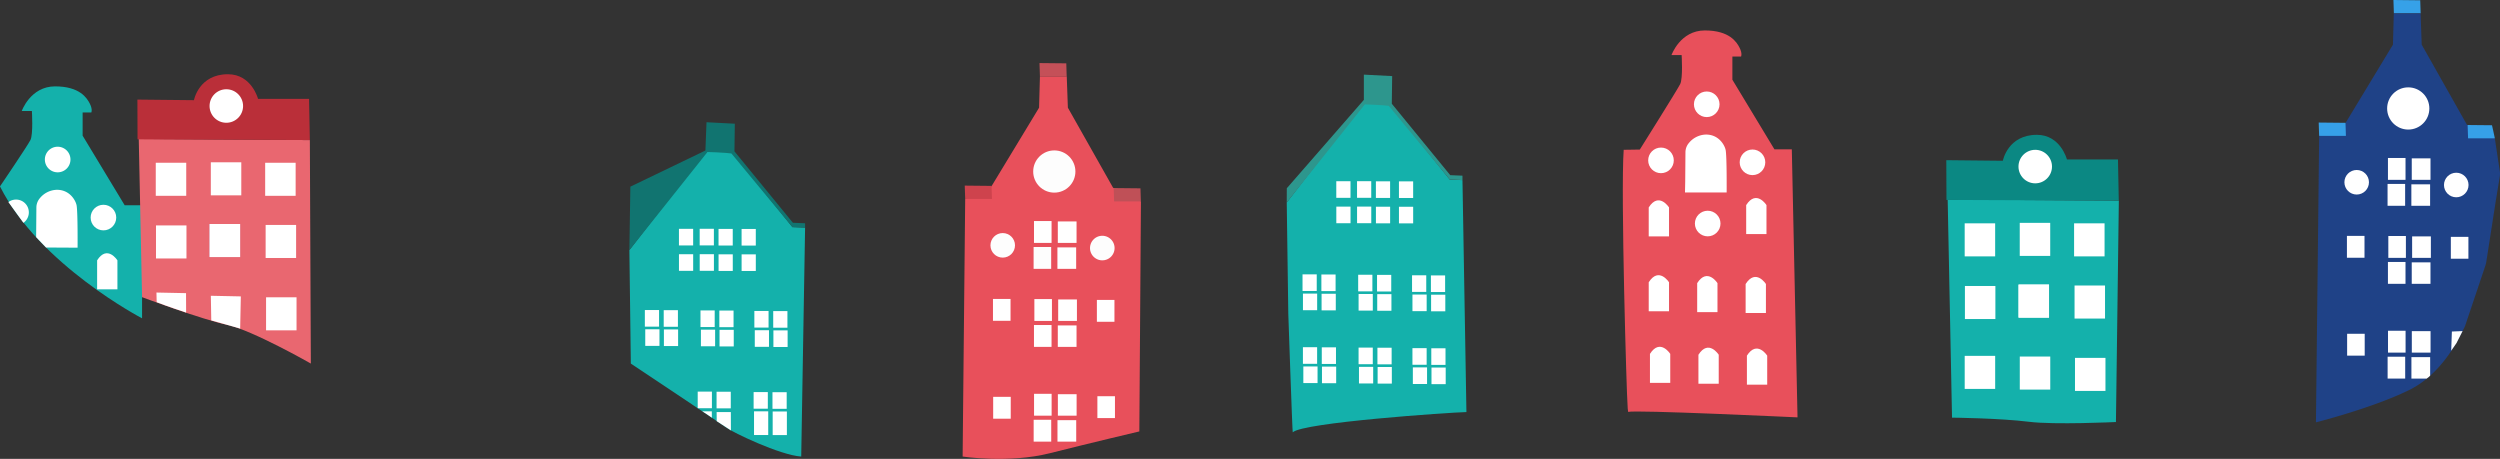 <svg xmlns="http://www.w3.org/2000/svg" width="1724.558" height="316.55" viewBox="0 0 1724.558 316.55">
  <rect x="0" y="0" width="1724.558" height="316.55" fill="#333333" stroke="none"/>
  <g id="Group_129" data-name="Group 129" transform="translate(-23.43 -302.686)">
    <g id="build_1" data-name="build 1" transform="translate(23.43 362.272)">
      <path id="Path_421" data-name="Path 421" d="M517,687s19-28,21-32,1-20,1-20h-7s6-17,23-17,22,8,24,12,1,6,1,6h-6v16l29,48h12v78S544,741,517,687Z" transform="translate(-517 -618)" fill="#14b1ab"/>
      <path id="Path_422" data-name="Path 422" d="M584,758h14V738s-7-11-14,0Z" transform="translate(-517 -618)" fill="#fff"/>
      <circle id="Ellipse_86" data-name="Ellipse 86" cx="8.83" cy="8.83" r="8.83" transform="translate(62.52 81.67)" fill="#fff"/>
      <path id="Path_423" data-name="Path 423" d="M522.79,697.83a8.83,8.83,0,1,1,10.36,14.3" transform="translate(-517 -618)" fill="#fff"/>
      <path id="Path_717" data-name="Path 717" d="M8.83,0A8.83,8.83,0,1,1,0,8.83,8.83,8.83,0,0,1,8.83,0Z" transform="translate(30.95 41.63)" fill="#fff"/>
      <path id="Path_424" data-name="Path 424" d="M542.1,701.41a9.93,9.93,0,0,1,2.35-6.23,15.69,15.69,0,0,1,11.45-5.83c9.3-.25,13.38,7.57,13.95,10.77.86,4.83.67,29.15.67,29.15l-21.77-.12L541.93,722Z" transform="translate(-517 -618)" fill="#fff"/>
    </g>
    <g id="build_2" data-name="build 2" transform="translate(118.21 353.896)">
      <path id="Path_425" data-name="Path 425" d="M612.72,669.12,615,778s41.22,15.38,58.6,19.05,57.82,26.74,57.82,26.74l-.68-154.16-118-.79" transform="translate(-611.78 -624.21)" fill="#e96770"/>
      <path id="Path_426" data-name="Path 426" d="M611.88,669.12l118.86.5-.54-28.41H695s-4.37-17-20.76-17c-20.11,0-23.46,17.9-23.46,17.9l-39-.41Z" transform="translate(-611.78 -624.21)" fill="#ba2f39"/>
      <path id="Path_544" data-name="Path 544" d="M0,0H21.02V22.8H0Z" transform="translate(12.67 61.06)" fill="#fff"/>
      <rect id="Rectangle_699" data-name="Rectangle 699" width="21.02" height="22.8" transform="translate(50.65 60.74)" fill="#fff"/>
      <rect id="Rectangle_700" data-name="Rectangle 700" width="21.02" height="22.8" transform="translate(88.14 61.07)" fill="#fff"/>
      <rect id="Rectangle_701" data-name="Rectangle 701" width="21.02" height="22.8" transform="translate(88.46 103.96)" fill="#fff"/>
      <rect id="Rectangle_702" data-name="Rectangle 702" width="21.02" height="22.8" transform="translate(88.76 153.87)" fill="#fff"/>
      <rect id="Rectangle_703" data-name="Rectangle 703" width="21.02" height="22.8" transform="translate(49.83 103.31)" fill="#bac6f2"/>
      <rect id="Rectangle_704" data-name="Rectangle 704" width="21.02" height="22.8" transform="translate(49.83 103.31)" fill="#fff"/>
      <rect id="Rectangle_705" data-name="Rectangle 705" width="21.02" height="22.8" transform="translate(12.83 104.29)" fill="#fff"/>
      <path id="Path_427" data-name="Path 427" d="M625.08,781.46l-.16-6.66,20.41.42.06,13.41S630.28,783.61,625.08,781.46Z" transform="translate(-611.78 -624.21)" fill="#fff"/>
      <path id="Path_428" data-name="Path 428" d="M169.17,592.26l-.3-16.98,20.69.43-.46,22.21Z" transform="translate(-118.21 -422.46)" fill="#fff"/>
      <circle id="Ellipse_88" data-name="Ellipse 88" cx="11.56" cy="11.56" r="11.56" transform="translate(49.78 10.36)" fill="#fff"/>
    </g>
    <g id="build_3" data-name="build 3" transform="translate(457.593 387.006)">
      <path id="Path_429" data-name="Path 429" d="M730.39,745.53l1,78.27s62.28,41.44,66.22,44.4,36.51,18.75,51.32,19.74L851.6,730l-8.75-.34-42.79-53.14-15.85-.76L730.4,745.49" transform="translate(-730.39 -657.32)" fill="#14b1ab"/>
      <path id="Path_430" data-name="Path 430" d="M236.82,543.78l53.87-67.67,5.95.22,6.8.4,3.75.39,42.09,50.84,8.75.33v-3.03l-8.42-.34-40.32-49.28.26-19.06-19.53-1.01-.75,19.51-51.78,24.93Z" transform="translate(-236.82 -455.57)" fill="#117470"/>
      <rect id="Rectangle_706" data-name="Rectangle 706" width="9.8" height="11.46" transform="translate(34.19 73.53)" fill="#fff"/>
      <rect id="Rectangle_707" data-name="Rectangle 707" width="9.8" height="11.46" transform="translate(77.4 73.62)" fill="#fff"/>
      <rect id="Rectangle_708" data-name="Rectangle 708" width="9.8" height="11.46" transform="translate(61.5 73.59)" fill="#fff"/>
      <rect id="Rectangle_709" data-name="Rectangle 709" width="9.8" height="11.46" transform="translate(48.49 73.5)" fill="#fff"/>
      <rect id="Rectangle_710" data-name="Rectangle 710" width="9.8" height="11.46" transform="translate(34.2 91.05)" fill="#fff"/>
      <rect id="Rectangle_711" data-name="Rectangle 711" width="9.8" height="11.46" transform="translate(77.41 91.14)" fill="#fff"/>
      <rect id="Rectangle_712" data-name="Rectangle 712" width="9.8" height="11.46" transform="translate(61.52 91.12)" fill="#fff"/>
      <rect id="Rectangle_713" data-name="Rectangle 713" width="9.8" height="11.46" transform="translate(48.51 91.03)" fill="#fff"/>
      <rect id="Rectangle_714" data-name="Rectangle 714" width="9.8" height="11.46" transform="translate(10.95 142.82)" fill="#fff"/>
      <rect id="Rectangle_715" data-name="Rectangle 715" width="9.8" height="11.46" transform="translate(23.68 129.64)" fill="#fff"/>
      <rect id="Rectangle_716" data-name="Rectangle 716" width="9.8" height="11.46" transform="translate(10.67 129.55)" fill="#fff"/>
      <rect id="Rectangle_717" data-name="Rectangle 717" width="9.8" height="11.46" transform="translate(23.81 142.93)" fill="#fff"/>
      <rect id="Rectangle_718" data-name="Rectangle 718" width="9.8" height="11.46" transform="translate(49.34 143.09)" fill="#fff"/>
      <rect id="Rectangle_719" data-name="Rectangle 719" width="9.8" height="11.46" transform="translate(62.06 129.91)" fill="#fff"/>
      <rect id="Rectangle_720" data-name="Rectangle 720" width="9.8" height="11.46" transform="translate(49.05 129.82)" fill="#fff"/>
      <rect id="Rectangle_721" data-name="Rectangle 721" width="9.8" height="11.46" transform="translate(62.19 143.2)" fill="#fff"/>
      <rect id="Rectangle_722" data-name="Rectangle 722" width="9.8" height="11.46" transform="translate(86.5 143.47)" fill="#fff"/>
      <rect id="Rectangle_723" data-name="Rectangle 723" width="9.8" height="11.46" transform="translate(99.22 130.28)" fill="#fff"/>
      <rect id="Rectangle_724" data-name="Rectangle 724" width="9.8" height="11.46" transform="translate(86.21 130.19)" fill="#fff"/>
      <rect id="Rectangle_725" data-name="Rectangle 725" width="9.8" height="11.46" transform="translate(99.35 143.58)" fill="#fff"/>
      <rect id="Rectangle_726" data-name="Rectangle 726" width="9.8" height="16.35" transform="translate(85.98 199.42)" fill="#fff"/>
      <rect id="Rectangle_727" data-name="Rectangle 727" width="9.8" height="11.46" transform="translate(98.71 186.23)" fill="#fff"/>
      <rect id="Rectangle_728" data-name="Rectangle 728" width="9.8" height="11.46" transform="translate(85.7 186.15)" fill="#fff"/>
      <rect id="Rectangle_729" data-name="Rectangle 729" width="9.8" height="11.46" transform="translate(60.14 185.91)" fill="#fff"/>
      <path id="Path_431" data-name="Path 431" d="M306.85,668.15l-9.79-6.37-.05-6.29h9.8Z" transform="translate(-236.82 -455.57)" fill="#fff"/>
      <rect id="Rectangle_730" data-name="Rectangle 730" width="9.8" height="11.46" transform="translate(47.13 185.82)" fill="#fff"/>
      <path id="Path_432" data-name="Path 432" d="M293.7,659.38l-2.49-1.72-4.08-2.69,6.55.02Z" transform="translate(-236.82 -455.57)" fill="#fff"/>
      <rect id="Rectangle_731" data-name="Rectangle 731" width="9.8" height="16.28" transform="translate(98.84 199.53)" fill="#fff"/>
    </g>
    <g id="build_4" data-name="build 4" transform="translate(687.472 346.196)">
      <path id="Path_433" data-name="Path 433" d="M408.75,423.96h18.47l-.28-9.01-18.49-.19Z" transform="translate(-355.43 -414.76)" fill="#c45058"/>
      <path id="Path_434" data-name="Path 434" d="M850.77,710.24,849,887.93s31.74,4.89,60.29-2.32,61.61-15,61.61-15L972,711.93l-19.22-9.44-31.18-55.2-.77-21.58h-18.5l-.59,21.58-32.85,54.23Z" transform="translate(-849 -616.51)" fill="#e8505b"/>
      <rect id="Rectangle_732" data-name="Rectangle 732" width="12.12" height="15.08" transform="translate(49.23 108.97)" fill="#fff"/>
      <rect id="Rectangle_733" data-name="Rectangle 733" width="12.93" height="14.81" transform="translate(65.66 109.24)" fill="#fff"/>
      <rect id="Rectangle_734" data-name="Rectangle 734" width="12.12" height="15.08" transform="translate(48.96 126.87)" fill="#fdfdfd"/>
      <rect id="Rectangle_735" data-name="Rectangle 735" width="12.93" height="14.81" transform="translate(65.39 127.14)" fill="#fff"/>
      <rect id="Rectangle_736" data-name="Rectangle 736" width="12.12" height="15.08" transform="translate(49.49 162.8)" fill="#fff"/>
      <rect id="Rectangle_737" data-name="Rectangle 737" width="12.12" height="15.08" transform="translate(20.93 162.71)" fill="#fff"/>
      <rect id="Rectangle_738" data-name="Rectangle 738" width="12.12" height="15.08" transform="translate(92.61 163.38)" fill="#fff"/>
      <rect id="Rectangle_739" data-name="Rectangle 739" width="12.12" height="15.08" transform="translate(92.96 229.81)" fill="#fff"/>
      <rect id="Rectangle_740" data-name="Rectangle 740" width="12.12" height="15.08" transform="translate(21.07 230.24)" fill="#fff"/>
      <rect id="Rectangle_741" data-name="Rectangle 741" width="12.93" height="14.81" transform="translate(65.92 163.06)" fill="#fff"/>
      <rect id="Rectangle_742" data-name="Rectangle 742" width="12.12" height="15.08" transform="translate(49.22 180.7)" fill="#fff"/>
      <rect id="Rectangle_743" data-name="Rectangle 743" width="12.93" height="14.81" transform="translate(65.65 180.97)" fill="#fff"/>
      <rect id="Rectangle_744" data-name="Rectangle 744" width="12.12" height="15.08" transform="translate(49.27 228.15)" fill="#fff"/>
      <rect id="Rectangle_745" data-name="Rectangle 745" width="12.93" height="14.81" transform="translate(65.7 228.42)" fill="#fff"/>
      <rect id="Rectangle_746" data-name="Rectangle 746" width="12.12" height="15.08" transform="translate(49 246.06)" fill="#fff"/>
      <rect id="Rectangle_747" data-name="Rectangle 747" width="12.93" height="14.81" transform="translate(65.43 246.33)" fill="#fff"/>
      <circle id="Ellipse_89" data-name="Ellipse 89" cx="8.47" cy="8.47" r="8.47" transform="translate(19.19 117.26)" fill="#fdfdfd"/>
      <path id="Path_543" data-name="Path 543" d="M8.47,0A8.47,8.47,0,1,1,0,8.47,8.47,8.47,0,0,1,8.47,0Z" transform="translate(87.88 119.14)" fill="#fdfdfd"/>
      <path id="Path_435" data-name="Path 435" d="M357.2,508.49h18.47l-.29-9.01-18.49-.19Z" transform="translate(-355.43 -414.76)" fill="#ce434d"/>
      <path id="Path_436" data-name="Path 436" d="M459.93,510.18H478.4l-.29-9.01-18.48-.19Z" transform="translate(-355.43 -414.76)" fill="#bf5057"/>
      <circle id="Ellipse_91" data-name="Ellipse 91" cx="14.56" cy="14.56" r="14.56" transform="translate(48.68 60.25)" fill="#fdfdfd"/>
    </g>
    <g id="build_5" data-name="build 5" transform="translate(911.054 354.166)">
      <path id="Path_437" data-name="Path 437" d="M964.34,712.69l1.07,76.68s2.8,82.15,3.07,81.88c6.57-6.79,108.08-13.72,119.81-14l-2.73-160-8.75-.34L1034,643.73l-15.85-.76L964.34,712.7" transform="translate(-964.34 -624.48)" fill="#14b1ab"/>
      <path id="Path_438" data-name="Path 438" d="M470.77,510.94l53.87-67.67,5.95.23,6.8.4,3.75.38,42.09,50.84,8.75.34v-3.03l-8.42-.34L543.24,442.8l.26-19.06-19.53-1.01v17.41l-53.16,60.98Z" transform="translate(-470.77 -422.73)" fill="#2d968d"/>
      <rect id="Rectangle_748" data-name="Rectangle 748" width="9.8" height="11.46" transform="translate(34.18 73.53)" fill="#fff"/>
      <rect id="Rectangle_749" data-name="Rectangle 749" width="9.8" height="11.46" transform="translate(77.4 73.63)" fill="#fff"/>
      <rect id="Rectangle_750" data-name="Rectangle 750" width="9.8" height="11.46" transform="translate(61.5 73.6)" fill="#fff"/>
      <rect id="Rectangle_751" data-name="Rectangle 751" width="9.8" height="11.46" transform="translate(48.49 73.51)" fill="#fff"/>
      <rect id="Rectangle_752" data-name="Rectangle 752" width="9.8" height="11.46" transform="translate(34.2 91.05)" fill="#fff"/>
      <rect id="Rectangle_753" data-name="Rectangle 753" width="9.8" height="11.46" transform="translate(77.41 91.15)" fill="#fff"/>
      <rect id="Rectangle_754" data-name="Rectangle 754" width="9.8" height="11.46" transform="translate(61.52 91.12)" fill="#fff"/>
      <rect id="Rectangle_755" data-name="Rectangle 755" width="9.8" height="11.46" transform="translate(48.51 91.03)" fill="#fff"/>
      <rect id="Rectangle_756" data-name="Rectangle 756" width="9.8" height="11.46" transform="translate(11.18 151.05)" fill="#fff"/>
      <rect id="Rectangle_757" data-name="Rectangle 757" width="9.8" height="11.46" transform="translate(23.9 137.87)" fill="#fff"/>
      <rect id="Rectangle_758" data-name="Rectangle 758" width="9.8" height="11.46" transform="translate(10.89 137.78)" fill="#fff"/>
      <rect id="Rectangle_759" data-name="Rectangle 759" width="9.8" height="11.46" transform="translate(24.03 151.16)" fill="#fff"/>
      <rect id="Rectangle_760" data-name="Rectangle 760" width="9.8" height="11.46" transform="translate(49.56 151.32)" fill="#fff"/>
      <rect id="Rectangle_761" data-name="Rectangle 761" width="9.8" height="11.46" transform="translate(62.29 138.14)" fill="#fff"/>
      <rect id="Rectangle_762" data-name="Rectangle 762" width="9.8" height="11.46" transform="translate(49.28 138.05)" fill="#fff"/>
      <rect id="Rectangle_763" data-name="Rectangle 763" width="9.8" height="11.46" transform="translate(62.42 151.43)" fill="#fff"/>
      <rect id="Rectangle_764" data-name="Rectangle 764" width="9.8" height="11.46" transform="translate(86.72 151.7)" fill="#fff"/>
      <rect id="Rectangle_765" data-name="Rectangle 765" width="9.8" height="11.46" transform="translate(99.45 138.51)" fill="#fff"/>
      <rect id="Rectangle_766" data-name="Rectangle 766" width="9.8" height="11.46" transform="translate(86.44 138.42)" fill="#fff"/>
      <rect id="Rectangle_767" data-name="Rectangle 767" width="9.8" height="11.46" transform="translate(99.58 151.81)" fill="#fff"/>
      <rect id="Rectangle_768" data-name="Rectangle 768" width="9.8" height="11.46" transform="translate(11.45 201.31)" fill="#fff"/>
      <rect id="Rectangle_769" data-name="Rectangle 769" width="9.8" height="11.46" transform="translate(24.17 188.12)" fill="#fff"/>
      <rect id="Rectangle_770" data-name="Rectangle 770" width="9.8" height="11.46" transform="translate(11.16 188.03)" fill="#fff"/>
      <rect id="Rectangle_771" data-name="Rectangle 771" width="9.8" height="11.46" transform="translate(24.3 201.41)" fill="#fff"/>
      <rect id="Rectangle_772" data-name="Rectangle 772" width="9.8" height="11.46" transform="translate(49.83 201.58)" fill="#fff"/>
      <rect id="Rectangle_773" data-name="Rectangle 773" width="9.8" height="11.46" transform="translate(62.56 188.39)" fill="#fff"/>
      <rect id="Rectangle_774" data-name="Rectangle 774" width="9.8" height="11.46" transform="translate(49.55 188.3)" fill="#fff"/>
      <rect id="Rectangle_775" data-name="Rectangle 775" width="9.8" height="11.46" transform="translate(62.69 201.68)" fill="#fff"/>
      <rect id="Rectangle_776" data-name="Rectangle 776" width="9.8" height="11.46" transform="translate(86.99 201.95)" fill="#fff"/>
      <rect id="Rectangle_777" data-name="Rectangle 777" width="9.8" height="11.46" transform="translate(99.72 188.77)" fill="#fff"/>
      <rect id="Rectangle_778" data-name="Rectangle 778" width="9.8" height="11.46" transform="translate(86.71 188.68)" fill="#fff"/>
      <rect id="Rectangle_779" data-name="Rectangle 779" width="9.8" height="11.46" transform="translate(99.85 202.06)" fill="#fff"/>
    </g>
    <g id="build_6" data-name="build 6" transform="translate(1142.895 323.686)">
      <path id="Path_439" data-name="Path 439" d="M1097,676.17S1122.86,635,1124.86,631s1-20,1-20h-7s6-17,23-17,22,8,24,12,1,6,1,6h-6v16l29,48h12l3.94,184.91s-114.07-5.35-116.48-3.74c-.75.5-.69-4.73-.81-5.64-.5-3.9-4.77-145.35-2.62-175.19C1085.89,676.37,1097.08,676.16,1097,676.17Z" transform="translate(-1085.289 -594)" fill="#e8505b"/>
      <path id="Path_440" data-name="Path 440" d="M1170.38,734.48h14v-20s-7-11-14,0Z" transform="translate(-1085.289 -594)" fill="#fff"/>
      <path id="Path_441" data-name="Path 441" d="M1103.15,736.09h14v-20s-7-11-14,0Z" transform="translate(-1085.289 -594)" fill="#fff"/>
      <path id="Path_442" data-name="Path 442" d="M1103.15,787.72h14v-20s-7-11-14,0Z" transform="translate(-1085.289 -594)" fill="#fff"/>
      <path id="Path_443" data-name="Path 443" d="M1136.58,788.32h14v-20s-7-11-14,0Z" transform="translate(-1085.289 -594)" fill="#fff"/>
      <path id="Path_444" data-name="Path 444" d="M1170,788.92h14v-20s-7-11-14,0Z" transform="translate(-1085.289 -594)" fill="#fff"/>
      <path id="Path_445" data-name="Path 445" d="M1104,837.12h14v-20s-7-11-14,0Z" transform="translate(-1085.289 -594)" fill="#fff"/>
      <path id="Path_446" data-name="Path 446" d="M1137.44,837.72h14v-20s-7-11-14,0Z" transform="translate(-1085.289 -594)" fill="#fff"/>
      <path id="Path_447" data-name="Path 447" d="M1170.88,838.33h14v-20s-7-11-14,0Z" transform="translate(-1085.289 -594)" fill="#fff"/>
      <circle id="Ellipse_92" data-name="Ellipse 92" cx="8.83" cy="8.83" r="8.83" transform="translate(80.611 82.14)" fill="#fff"/>
      <circle id="Ellipse_93" data-name="Ellipse 93" cx="8.83" cy="8.83" r="8.83" transform="translate(17.491 80.8)" fill="#fff"/>
      <circle id="Ellipse_94" data-name="Ellipse 94" cx="8.83" cy="8.83" r="8.83" transform="translate(49.711 124.37)" fill="#fff"/>
      <circle id="Ellipse_95" data-name="Ellipse 95" cx="8.83" cy="8.83" r="8.83" transform="translate(49.051 42.11)" fill="#fff"/>
      <path id="Path_448" data-name="Path 448" d="M1128.49,677.89a9.93,9.93,0,0,1,2.35-6.23,15.69,15.69,0,0,1,11.45-5.83c9.3-.25,13.38,7.57,13.95,10.77.86,4.83.67,29.15.67,29.15h-28.74l.15-7.23Z" transform="translate(-1085.289 -594)" fill="#fff"/>
    </g>
    <g id="build_7" data-name="build 7" transform="translate(1366.034 395.686)">
      <path id="Path_449" data-name="Path 449" d="M1202.36,710.91l3,150.19s32.92.34,53.07,2.85c17.63,2.2,60,.17,60,.17l2-152.7-118-.79" transform="translate(-1201.41 -666)" fill="#14b1ab"/>
      <path id="Path_450" data-name="Path 450" d="M1201.52,710.91l118.86.5-.54-28.41h-35.21s-4.37-17-20.76-17c-20.11,0-23.46,17.9-23.46,17.9l-39-.41Z" transform="translate(-1201.41 -666)" fill="#0b8883"/>
      <rect id="Rectangle_780" data-name="Rectangle 780" width="21.02" height="22.8" transform="translate(12.68 61.06)" fill="#fff"/>
      <rect id="Rectangle_781" data-name="Rectangle 781" width="21.02" height="22.8" transform="translate(50.66 60.73)" fill="#fff"/>
      <rect id="Rectangle_782" data-name="Rectangle 782" width="21.02" height="22.8" transform="translate(88.15 61.06)" fill="#fff"/>
      <rect id="Rectangle_783" data-name="Rectangle 783" width="21.02" height="22.8" transform="translate(88.47 103.95)" fill="#fff"/>
      <rect id="Rectangle_784" data-name="Rectangle 784" width="21.02" height="22.8" transform="translate(88.77 153.87)" fill="#fff"/>
      <rect id="Rectangle_785" data-name="Rectangle 785" width="21.02" height="22.8" transform="translate(50.69 152.95)" fill="#fff"/>
      <rect id="Rectangle_786" data-name="Rectangle 786" width="21.02" height="22.8" transform="translate(12.69 152.48)" fill="#fff"/>
      <rect id="Rectangle_787" data-name="Rectangle 787" width="21.02" height="22.8" transform="translate(49.84 103.3)" fill="#fff"/>
      <rect id="Rectangle_788" data-name="Rectangle 788" width="21.02" height="22.8" transform="translate(49.84 103.3)" fill="#fff"/>
      <rect id="Rectangle_789" data-name="Rectangle 789" width="21.02" height="22.8" transform="translate(12.84 104.28)" fill="#fff"/>
      <circle id="Ellipse_96" data-name="Ellipse 96" cx="11.56" cy="11.56" r="11.56" transform="translate(49.79 10.35)" fill="#fff"/>
    </g>
    <g id="build_8" data-name="build 8" transform="translate(1621.023 302.686)">
      <path id="Path_451" data-name="Path 451" d="M877.88,380.45h18.47l-.29-9-18.49-.2Z" transform="translate(-824.12 -371.25)" fill="#36a1e8"/>
      <path id="Path_452" data-name="Path 452" d="M1319.9,666.74l-2.21,197.61s39.54-10,64.58-22.44c23.73-11.77,35-37.68,37.7-42.74a11.568,11.568,0,0,0,.72-1.69l13.72-40.78a20.433,20.433,0,0,0,.85-3.44l6.26-40.24,3-18.42a11.007,11.007,0,0,0,0-3.44l-3.31-21.91a1.55,1.55,0,0,0-.85-1.15l-18.54-9.1-31.18-55.2-.77-21.58H1371.4l-.59,21.58L1338,658Z" transform="translate(-1317.69 -573)" fill="#1f4287"/>
      <rect id="Rectangle_790" data-name="Rectangle 790" width="12.12" height="15.08" transform="translate(49.67 108.98)" fill="#fff"/>
      <rect id="Rectangle_791" data-name="Rectangle 791" width="12.93" height="14.81" transform="translate(66.09 109.24)" fill="#fff"/>
      <rect id="Rectangle_792" data-name="Rectangle 792" width="12.12" height="15.08" transform="translate(49.4 126.88)" fill="#fff"/>
      <rect id="Rectangle_793" data-name="Rectangle 793" width="12.93" height="14.81" transform="translate(65.82 127.15)" fill="#fff"/>
      <rect id="Rectangle_794" data-name="Rectangle 794" width="12.12" height="15.08" transform="translate(49.93 162.8)" fill="#fff"/>
      <rect id="Rectangle_795" data-name="Rectangle 795" width="12.12" height="15.08" transform="translate(21.37 162.72)" fill="#fff"/>
      <rect id="Rectangle_796" data-name="Rectangle 796" width="12.12" height="15.08" transform="translate(93.05 163.39)" fill="#fff"/>
      <path id="Path_453" data-name="Path 453" d="M921.07,607.92l-3.64,5.24.46-13.22,7.36-.3Z" transform="translate(-824.12 -371.25)" fill="#fff"/>
      <rect id="Rectangle_797" data-name="Rectangle 797" width="12.12" height="15.08" transform="translate(21.51 230.25)" fill="#fff"/>
      <rect id="Rectangle_798" data-name="Rectangle 798" width="12.93" height="14.81" transform="translate(66.35 163.07)" fill="#fff"/>
      <rect id="Rectangle_799" data-name="Rectangle 799" width="12.12" height="15.08" transform="translate(49.66 180.71)" fill="#fff"/>
      <rect id="Rectangle_800" data-name="Rectangle 800" width="12.93" height="14.81" transform="translate(66.08 180.98)" fill="#fff"/>
      <rect id="Rectangle_801" data-name="Rectangle 801" width="12.12" height="15.08" transform="translate(49.71 228.16)" fill="#fff"/>
      <rect id="Rectangle_802" data-name="Rectangle 802" width="12.93" height="14.81" transform="translate(66.13 228.43)" fill="#fff"/>
      <rect id="Rectangle_803" data-name="Rectangle 803" width="12.12" height="15.08" transform="translate(49.44 246.07)" fill="#fff"/>
      <path id="Path_454" data-name="Path 454" d="M901.89,631.35l-1.37,1.05H889.98V617.59h12.93v12.78Z" transform="translate(-824.12 -371.25)" fill="#fff"/>
      <circle id="Ellipse_97" data-name="Ellipse 97" cx="8.47" cy="8.47" r="8.47" transform="translate(19.63 117.26)" fill="#fff"/>
      <circle id="Ellipse_98" data-name="Ellipse 98" cx="8.47" cy="8.47" r="8.47" transform="translate(88.32 119.15)" fill="#fff"/>
      <path id="Path_455" data-name="Path 455" d="M826.32,464.99h18.47l-.28-9.01-18.49-.19Z" transform="translate(-824.12 -371.25)" fill="#36a0e8"/>
      <path id="Path_456" data-name="Path 456" d="M929.06,466.68h18.47l-1.2-5.65-.78-3.38-16.8-.17Z" transform="translate(-824.12 -371.25)" fill="#36a0e8"/>
      <circle id="Ellipse_99" data-name="Ellipse 99" cx="14.56" cy="14.56" r="14.56" transform="translate(49.11 60.26)" fill="#fff"/>
    </g>
  </g>
</svg>
